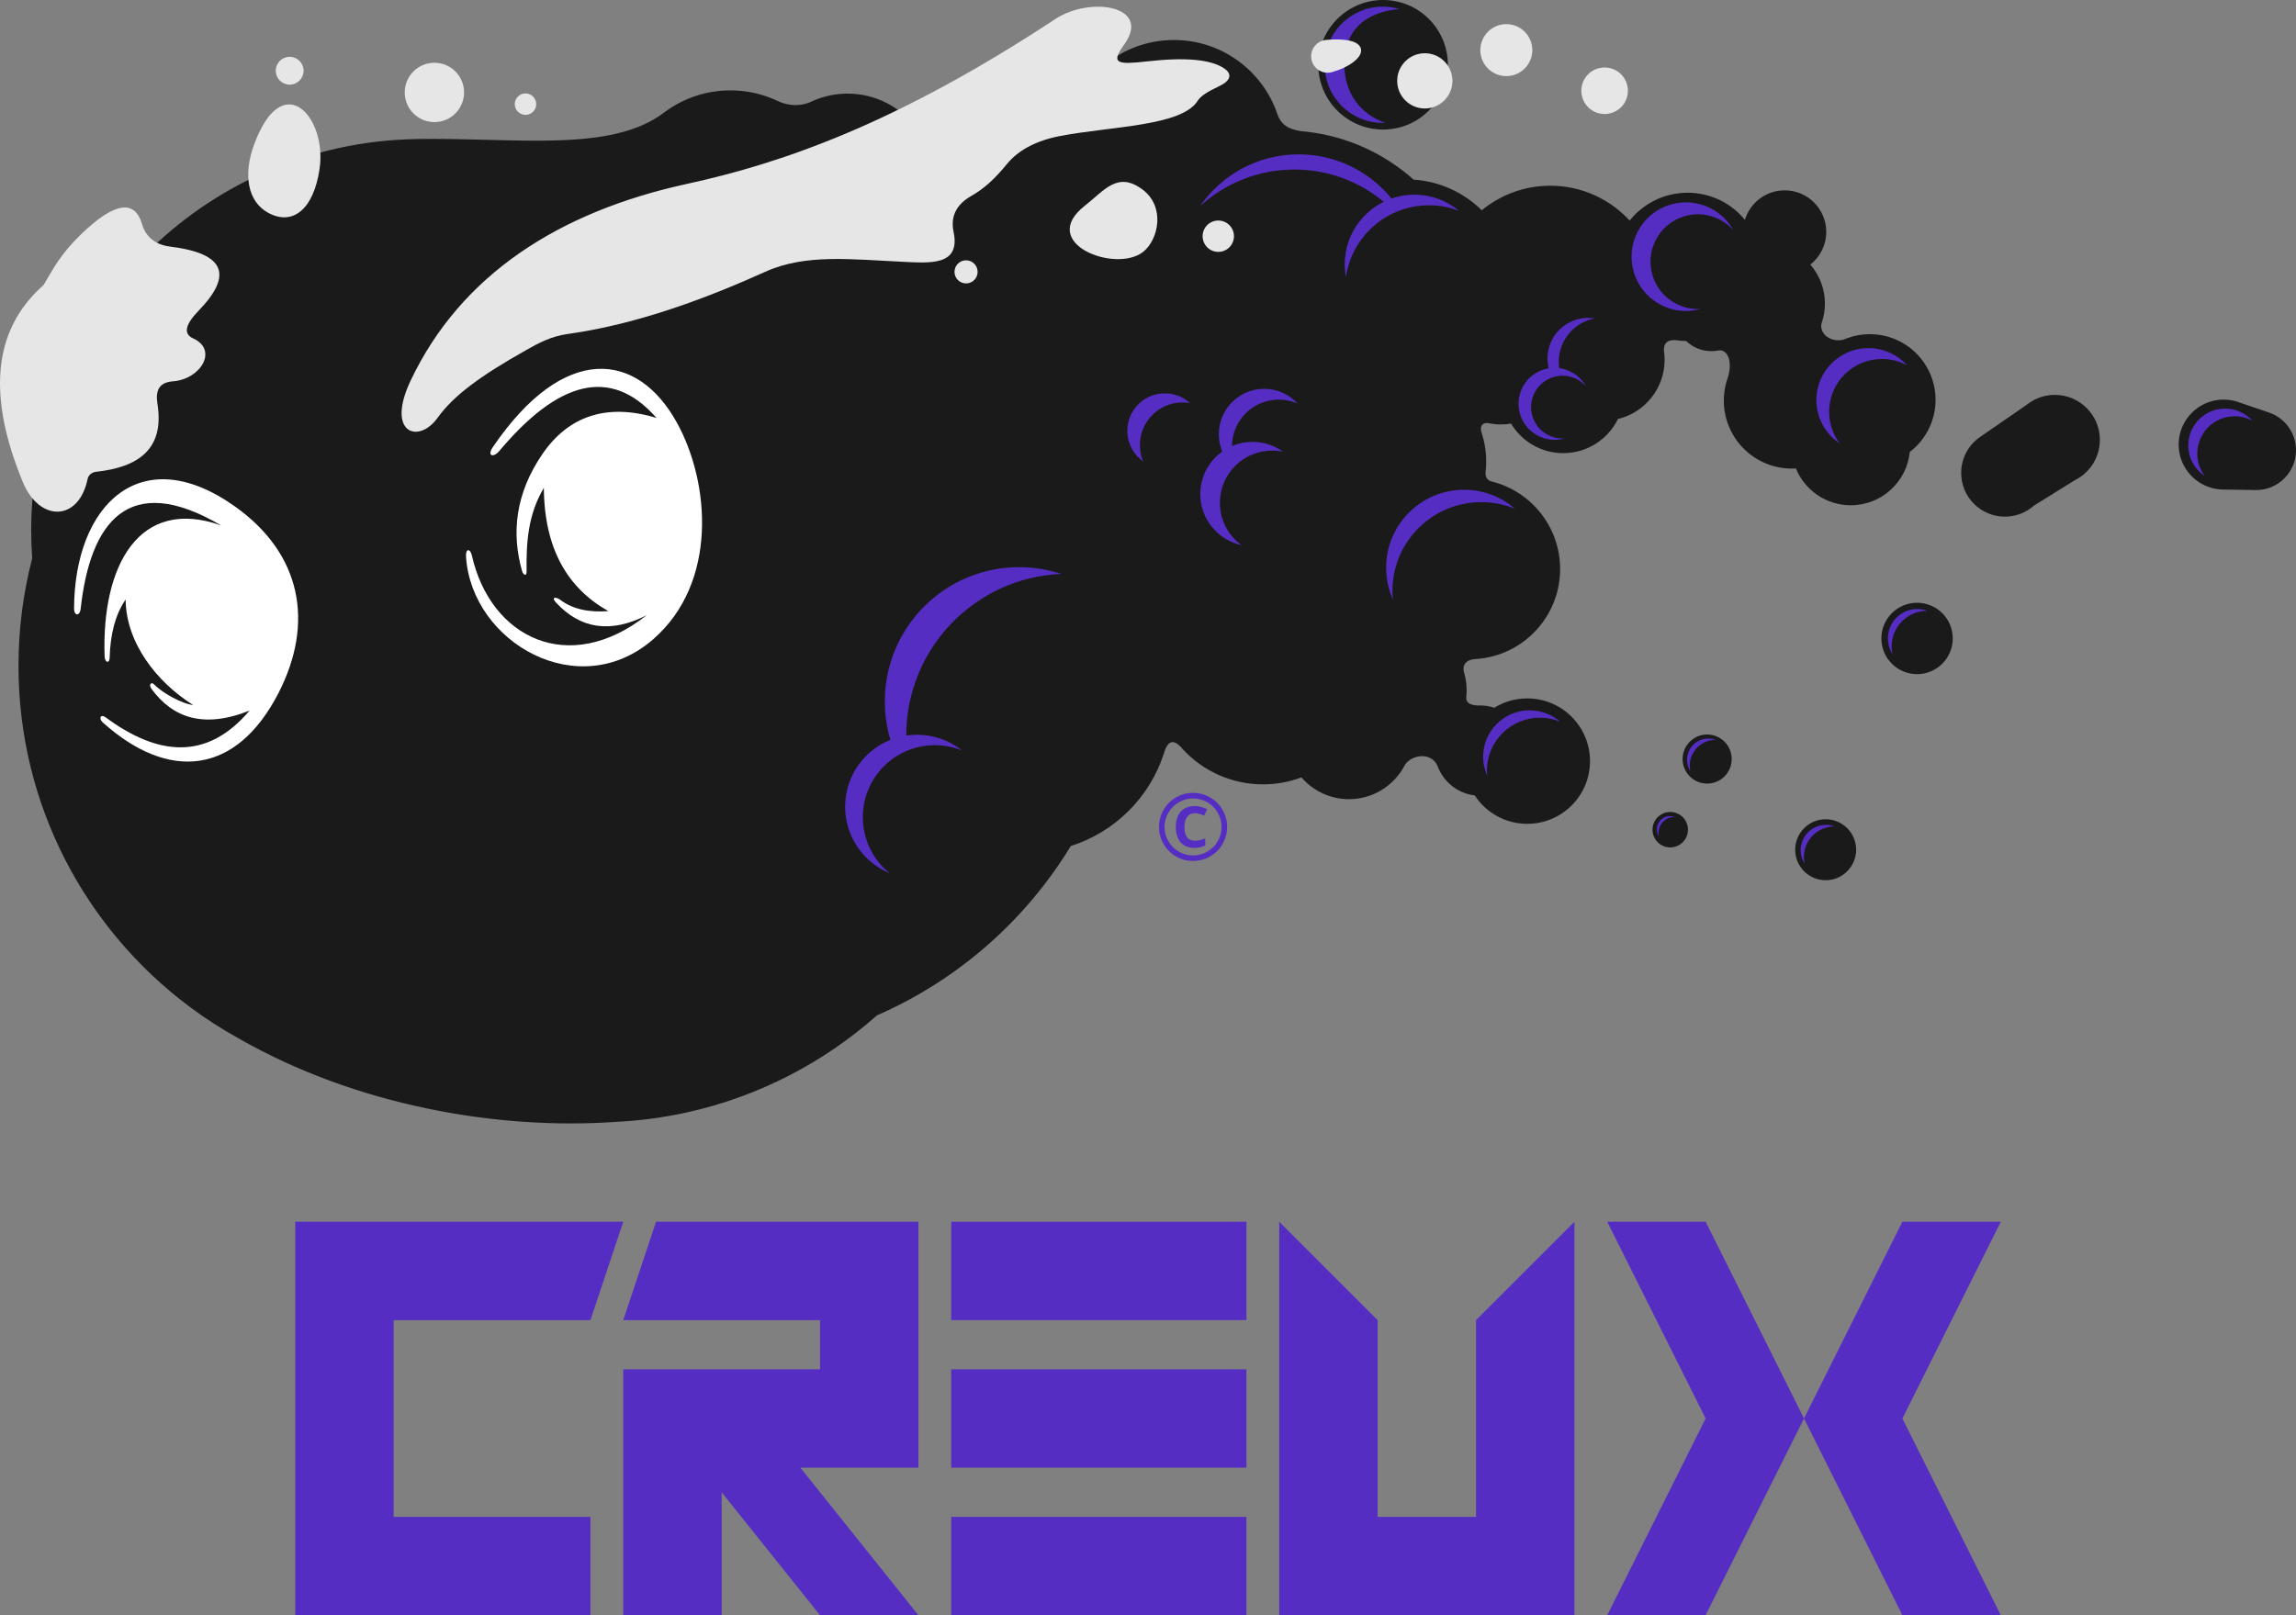 <?xml version="1.0" encoding="UTF-8"?>
<!DOCTYPE svg PUBLIC "-//W3C//DTD SVG 1.1//EN" "http://www.w3.org/Graphics/SVG/1.1/DTD/svg11.dtd">
<!-- Creator: CorelDRAW 2021 (64-Bit) -->
<svg xmlns="http://www.w3.org/2000/svg" xml:space="preserve" width="101.713mm" height="71.576mm" version="1.1" style="shape-rendering:geometricPrecision; text-rendering:geometricPrecision; image-rendering:optimizeQuality; fill-rule:evenodd; clip-rule:evenodd"
viewBox="0 0 10157.08 7147.54"
 xmlns:xlink="http://www.w3.org/1999/xlink"
 xmlns:xodm="http://www.corel.com/coreldraw/odm/2003">
 <rect x="0" y="0" width="10157.08" height="7147.54" fill="#808080" stroke="none"/>
 <defs>
  <style type="text/css">
   <![CDATA[
    .fil3 {fill:none}
    .fil0 {fill:#1A1A1A}
    .fil1 {fill:#552DC2}
    .fil2 {fill:#E6E6E6}
    .fil4 {fill:white}
    .fil5 {fill:#552DC2;fill-rule:nonzero}
   ]]>
  </style>
 </defs>
 <g id="Layer_x0020_1">
  <g id="_2078844586096">
   <g>
    <path class="fil0" d="M2941.4 495.36c81.06,-60.01 181.38,-95.5 289.97,-95.5 71.23,0 138.9,15.28 199.89,42.73l0 0 0.08 0.03c5.09,2.3 10.15,4.67 15.15,7.14 40.52,17.16 87.58,21.85 134.61,3.67 6.61,-3.28 13.33,-6.35 20.16,-9.25l0.08 -0.04 0 0.01c45.52,-19.25 95.58,-29.9 148.1,-29.9 125.83,0 237.39,61.06 306.72,155.16 102.84,-44.85 216.36,-69.77 335.72,-69.77 116.23,0 226.93,23.59 327.62,66.23 43.83,-221.68 239.31,-388.86 473.86,-388.86 209.5,0 387.82,133.4 454.74,319.87l0.02 -0.01 0.13 0.42c1.54,4.3 3,8.64 4.42,12.98 15.73,40.19 45.48,62.08 104.13,70.17 8.34,0.72 16.65,1.55 24.92,2.5l0.27 0.02 -0.01 0c180.02,20.75 343.03,97.27 471.41,211.82 117.25,7.9 222.89,58.16 301.77,135.58 82.41,-67.8 187.97,-108.53 303.02,-108.53 138.92,0 263.96,59.38 351.19,154.12 60.16,-75.02 152.57,-123.07 256.19,-123.07 102.15,0 193.4,46.65 253.59,119.83 22.91,-75.46 93.02,-130.4 175.97,-130.4 101.55,0 183.88,82.33 183.88,183.89 0,58.75 -27.56,111.07 -70.45,144.74 40.19,46.1 64.55,106.36 64.55,172.32 0,26.58 -3.96,52.24 -11.31,76.42l-0.01 0.01c-1.18,3.87 -2.45,7.72 -3.8,11.52 -10.52,47.35 43.77,86.77 99.81,70.96 35.06,-15.03 73.7,-23.36 114.27,-23.36 160.42,0 290.48,130.08 290.48,290.5 0,94.03 -44.72,177.62 -114.01,230.72 -13.29,132.42 -125.07,235.82 -260.98,235.82 -109.66,0 -203.59,-67.31 -242.78,-162.83 -5.94,0.35 -11.92,0.53 -17.94,0.53 -166.19,0 -300.9,-134.71 -300.9,-300.88 0,-27.7 3.74,-54.52 10.76,-80l-0.01 0 0.02 -0.04c2.39,-8.7 5.16,-17.23 8.3,-25.58 21.06,-77.33 -6.5,-119.25 -40.09,-116.74 -2.91,0.62 -5.85,1.18 -8.82,1.65 -8.23,1.3 -16.67,1.97 -25.25,1.97 -43.12,0 -82.27,-16.98 -111.14,-44.62 -7.51,-0.14 -14.96,-0.52 -22.34,-1.15l0 0.01 -0.04 -0.01c-8.37,-0.72 -16.64,-1.74 -24.81,-3.07 -37.11,-1.73 -52.7,13.6 -51.63,46.39 1,6.63 1.77,13.36 2.29,20.15l0 0.02c0.52,6.8 0.78,13.68 0.78,20.62 0,127.05 -88,233.55 -206.35,261.91 -43.81,89.42 -135.71,151.02 -242,151.02 -98.04,0 -183.85,-52.4 -230.96,-130.7 -14.6,2.46 -29.6,3.74 -44.9,3.74 -17.2,0 -34.01,-1.61 -50.31,-4.69l-0.02 -0.01 -0.04 0c-1.92,-0.37 -3.83,-0.74 -5.74,-1.15 -25.41,-3.74 -37.7,13.42 -30.12,39.42l1.47 4.48 0.03 0.09 -0.01 0c12.74,39.59 19.62,81.81 19.62,125.62 0,15.73 -0.89,31.25 -2.62,46.51 -1.82,24.32 8.38,37.09 27.8,42.36l2.43 0.61 0.28 0.06 -0.01 0.01c172.06,44.36 299.21,200.57 299.21,386.48 0,209.41 -161.29,381.14 -366.42,397.79l0.03 0.02 -0.29 0.01c-4.28,0.34 -8.58,0.63 -12.9,0.84 -38.73,4.54 -52.92,26.74 -46.24,56.08 0.89,2.92 1.75,5.84 2.55,8.8 6.35,23.28 9.74,47.77 9.74,73.07 0,9.02 -0.43,17.93 -1.28,26.74l0 0 -0.56 5.28c-1.16,25.19 21.99,33.51 50.68,35.21 3.4,-0.17 6.81,-0.26 10.26,-0.26 22.12,0 43.4,3.61 63.29,10.25 42.37,-26.22 92.33,-41.38 145.83,-41.38 153.27,0 277.52,124.25 277.52,277.51 0,153.27 -124.26,277.52 -277.52,277.52 -97.28,0 -182.86,-50.07 -232.41,-125.84 -73.59,-8.56 -134.98,-57.13 -161.83,-123.38l-0.02 0.01 -0.17 -0.47c-0.71,-1.75 -1.39,-3.51 -2.05,-5.27 -27.11,-64.01 -114,-52.8 -144.94,-5.61 -1.83,3.58 -3.74,7.12 -5.72,10.62l-0.07 0.15 0 -0.02c-47.71,83.99 -137.97,140.67 -241.46,140.67 -84.03,0 -159.35,-37.36 -210.24,-96.37 -52.89,19.89 -110.17,30.81 -170.01,30.81 -139.41,0 -265.02,-59.09 -353.18,-153.57l0 0.02 -0.15 -0.18c-4.41,-4.73 -8.75,-9.56 -12.97,-14.47 -31.6,-31.32 -53.56,-22.29 -68.43,18.98 -1.49,4.97 -3.05,9.93 -4.65,14.85l-0.14 0.47 -0.01 -0.03c-63.35,193.15 -216.96,345.4 -410.96,406.85 -200.75,329.98 -500.1,593.34 -857.19,749.12 -235.85,209.26 -524.61,360.2 -843.7,430.15l0.02 0.03 -1.2 0.23c-100.12,21.88 -203.22,35.8 -308.6,41.04 -525.88,37.27 -1153.7,-72.55 -1674.04,-371.29 -73.22,-40.62 -143.42,-85.97 -210.24,-135.65 -1.62,-1.18 -3.27,-2.31 -4.87,-3.49l0.18 -0.03c-458.6,-343.2 -755.49,-890.63 -755.49,-1507.5 0,-164.23 21.09,-323.54 60.63,-475.39 -2.9,-40.9 -4.45,-82.18 -4.45,-123.83 0,-946.57 759.32,-1715.67 1702.05,-1731.75l-0.17 -0.12c436.41,-8.03 864.82,63.84 1101.51,-119.94zm4447.41 3097.67c43.29,0 78.38,35.09 78.38,78.38 0,43.29 -35.09,78.39 -78.38,78.39 -43.29,0 -78.39,-35.1 -78.39,-78.39 0,-43.29 35.1,-78.38 78.39,-78.38zm163.33 -342.81c60,0 108.64,48.64 108.64,108.64 0,60 -48.64,108.64 -108.64,108.64 -60,0 -108.64,-48.64 -108.64,-108.64 0,-60 48.64,-108.64 108.64,-108.64zm524.27 375.07c74.47,0 134.84,60.38 134.84,134.84 0,74.47 -60.38,134.85 -134.84,134.85 -74.48,0 -134.85,-60.39 -134.85,-134.85 0,-74.47 60.38,-134.84 134.85,-134.84zm404.33 -958.04c87.21,0 157.92,70.71 157.92,157.92 0,87.21 -70.71,157.93 -157.92,157.93 -87.22,0 -157.93,-70.72 -157.93,-157.93 0,-87.21 70.71,-157.92 157.93,-157.92zm1356.29 -899.04c26.22,0 51.27,5.08 74.21,14.3l0 -0.01 126.15 42.9 0.23 0.08c69.46,23.62 119.45,89.4 119.45,166.86 0,97.3 -78.89,176.19 -176.19,176.19 -1.9,0 -3.78,-0.03 -5.67,-0.09l-135.04 -2.1 -3.14 0.03c-3.05,0 -6.07,-0.09 -9.09,-0.22l-0.33 0 0.01 -0.01c-105.57,-4.92 -189.67,-92.07 -189.67,-198.85 0,-109.95 89.14,-199.08 199.08,-199.08zm-871.94 23.52c7.98,-6.46 16.45,-12.32 25.37,-17.51l0.11 -0.08 0 0.02c29.35,-17.05 63.44,-26.81 99.82,-26.81 109.95,0 199.08,89.14 199.08,199.07 0,78.14 -45.03,145.75 -110.54,178.34l0.01 0.01 -181.18 112.63 0 -0.01c-34.16,30.36 -79.14,48.82 -128.44,48.82 -106.82,0 -193.43,-86.61 -193.43,-193.43 0,-64.32 31.41,-121.29 79.71,-156.46l-0.02 -0.01 0.42 -0.29c2.35,-1.7 4.72,-3.33 7.13,-4.92l201.95 -139.37zm-2846.62 -1791.73c158.3,0 286.62,128.33 286.62,286.63 0,158.3 -128.32,286.63 -286.62,286.63 -158.31,0 -286.63,-128.33 -286.63,-286.63 0,-158.3 128.32,-286.63 286.63,-286.63z"/>
    <path class="fil1" d="M6190.14 39.82c-157.16,14.7 -243.01,99.14 -243.01,245.85 0,122.75 67.51,218.02 181.19,258 -3.64,0.16 -7.32,0.25 -11,0.25 -142.1,0 -257.29,-115.19 -257.29,-257.29 0,-142.09 115.19,-257.28 257.29,-257.28 25.29,0 49.74,3.67 72.83,10.48z"/>
    <path class="fil2" d="M1816.48 1684.29c222.93,-470.4 659.79,-747.85 1220.54,-870.15 410.95,-89.61 918.07,-259.57 1631.99,-730.21 153.96,-101.51 428.95,-58.95 303.48,114.02 -61.36,84.6 -28.21,88.33 101.75,73.68 173.55,-19.57 278.95,-7.59 336.81,28.06 46.33,28.55 29.34,59.33 -15.79,80.7 -53.32,25.26 -83.8,44.42 -96.48,64.91 -70.21,113.44 -380.94,112.84 -608.89,156.45 -104.27,19.95 -184.44,61.87 -234.92,123.56 -57.21,69.91 -104.15,110.85 -157.14,140.99 -68.34,38.89 -93.64,92.04 -79.33,160.18 31.72,151.02 -105.19,137.49 -225.02,131.91 -228.18,-10.61 -430.23,-36.14 -607.89,44.09 -243.08,109.77 -556.57,231.33 -872.86,275.17 -78.01,10.81 -134.48,42.96 -183.59,70.62 -201.69,113.58 -321.35,200.37 -393.44,300.62 -84.61,117.66 -229.73,68.58 -119.22,-164.59zm4847.23 -1577.53c63.51,0 115,51.49 115,115 0,63.51 -51.49,115 -115,115 -63.51,0 -115,-51.49 -115,-115 0,-63.51 51.49,-115 115,-115zm434.79 191.74c56.88,0 103.01,46.13 103.01,103.02 0,56.89 -46.13,103.01 -103.01,103.01 -56.89,0 -103.02,-46.12 -103.02,-103.01 0,-56.89 46.13,-103.02 103.02,-103.02zm-795.36 -62.9c67.49,0 122.21,54.71 122.21,122.21 0,67.49 -54.72,122.2 -122.21,122.2 -67.49,0 -122.21,-54.71 -122.21,-122.2 0,-67.5 54.72,-122.21 122.21,-122.21zm-402.94 80.9c-8.42,3.42 -17.63,5.3 -27.28,5.3 -40.15,0 -72.71,-32.56 -72.71,-72.72 0,-38.97 30.67,-70.77 69.17,-72.62l0 -0.01c47.5,-4.11 139.78,-5.83 151.1,39.33 10.46,41.77 -66.41,86.67 -120.28,100.72l0 -0.01zm-1101.23 593.98c87.39,-68.58 144.42,-152.99 253.72,-73.07 103.9,75.97 72.78,221.88 5.32,276.32 -120.77,97.46 -471.02,-36.92 -259.05,-203.26zm590.5 65.33c38.32,0 69.37,31.06 69.37,69.37 0,38.32 -31.06,69.37 -69.37,69.37 -38.32,0 -69.37,-31.06 -69.37,-69.37 0,-38.32 31.06,-69.37 69.37,-69.37zm-1115.83 176.07c28.24,0 51.13,22.89 51.13,51.13 0,28.23 -22.89,51.12 -51.13,51.12 -28.23,0 -51.12,-22.89 -51.12,-51.12 0,-28.24 22.89,-51.13 51.12,-51.13z"/>
    <path class="fil2" d="M387.59 2119.7c-39.27,188.89 -213.01,191.56 -286.5,13.7 -152.36,-368.78 -140.71,-667.16 91.44,-871.91 40.99,-68.5 73.87,-135.85 165.69,-224.47 150.08,-144.85 238.53,-153.96 269.95,-45.4 16.29,56.29 58.97,91.48 124.88,99.64 244.05,30.23 278.17,126.07 124.89,284.33 -59.23,61.15 -67.42,102.02 -23.62,121.82 111.97,50.62 34.22,180.54 -88.92,189.95 -64.69,4.94 -77.76,43.32 -68.7,101.03 31.65,201.59 -87.67,279.22 -271.15,299.27l0.01 0c-19.63,1.91 -34.49,15.02 -37.84,31.26l-0.15 0.77zm893.89 -1868.31c34,0 61.56,27.57 61.56,61.57 0,33.99 -27.56,61.56 -61.56,61.56 -34,0 -61.57,-27.57 -61.57,-61.56 0,-34 27.57,-61.57 61.57,-61.57zm1043.24 162.01c26.2,0 47.44,21.24 47.44,47.44 0,26.2 -21.24,47.44 -47.44,47.44 -26.2,0 -47.44,-21.24 -47.44,-47.44 0,-26.2 21.24,-47.44 47.44,-47.44zm-403 -135.72c72.51,0 131.29,58.78 131.29,131.3 0,72.51 -58.78,131.29 -131.29,131.29 -72.52,0 -131.3,-58.78 -131.3,-131.29 0,-72.52 58.78,-131.3 131.3,-131.3zm-797.19 360.74c126.99,-342.92 323.36,-119.19 289.05,110.11 -27.03,180.66 -120.38,251.82 -227.88,192.71 -88.95,-48.91 -111.81,-166.09 -61.17,-302.82z"/>
    <path class="fil3" d="M1327.4 1562.95c41.38,0 74.93,33.55 74.93,74.94 0,41.38 -33.55,74.93 -74.93,74.93 -41.39,0 -74.94,-33.55 -74.94,-74.93 0,-41.39 33.55,-74.94 74.94,-74.94z"/>
    <path class="fil4" d="M978.59 2325.16c-362.19,-128.9 -529.39,175.4 -515.86,578.56 0.97,28.83 21.56,34.14 22.31,6.84 2.79,-102.02 24.15,-189.52 70.73,-257.82 1.47,191.05 136.84,365.45 298.8,466.99 -48.95,-4.86 -137.03,-53.95 -172.78,-91.15 -12.98,-13.51 -25.01,1.41 -12.07,19.11 93.83,128.19 230.04,178.21 434.56,96.56 -190.3,224.6 -407.63,199.23 -636.75,30.18 -22.53,-16.62 -32.13,4.96 -13.07,22.13 291.48,262.44 591.11,233.62 777.9,-130.68 157.38,-306.93 104.09,-612.92 -191.76,-823.89 -416.99,-297.35 -710.69,-9.28 -712.95,449.8 -0.18,35.85 25.63,34.34 29.06,3.07 42.13,-384.19 210.99,-611.62 621.88,-369.69z"/>
    <path class="fil4" d="M2180.56 1977.97c315.78,-463.01 639.52,-421.53 812.77,-109.78 149.45,268.91 182.12,711.92 -104,960.76 -329.93,286.95 -801.43,14.43 -827.67,-363.71 -2.85,-41.07 18.85,-37.95 25.57,-8.12 82.4,365.82 429.01,536.75 773.61,265.17 -157.25,80.51 -293.08,62.86 -402.86,-57.9 -19.87,-21.85 0.69,-24.95 20.09,-10.32 56.55,42.63 129.67,56.51 213.16,50.12 -176.98,-99.89 -283.22,-270.51 -285.34,-545.28 -71.5,120.2 -78.02,245.24 -76.35,370.83 0.29,22.08 -14.94,14.87 -20.16,-3.51 -46.77,-164.77 -30.97,-340.76 90.69,-517.92 113.8,-165.7 282.46,-226.5 504.36,-158.85 -205.83,-234.63 -440.48,-157.47 -695.67,146.09 -26.57,31.63 -55.53,22.48 -28.2,-17.6z"/>
    <path class="fil1" d="M7550.15 913.74c51.87,21.51 92.2,59.06 117.65,104.53 -20.35,-22.86 -46.06,-41.59 -76.21,-54.09 -106.97,-44.36 -229.65,6.41 -274,113.38 -44.36,106.98 6.41,229.65 113.38,274 30.16,12.51 61.58,17.46 92.13,15.71 -50.15,14.12 -105.23,12.12 -157.09,-9.39 -122.65,-50.85 -180.85,-191.49 -130,-314.14 50.85,-122.65 191.49,-180.85 314.14,-130z"/>
    <path class="fil1" d="M6937.98 1639.8c34.36,14.25 61.08,39.14 77.95,69.25 -13.49,-15.14 -30.52,-27.55 -50.5,-35.84 -70.88,-29.38 -152.16,4.25 -181.54,75.12 -29.39,70.88 4.24,152.16 75.12,181.55 19.98,8.28 40.79,11.56 61.03,10.41 -33.22,9.36 -69.72,8.03 -104.08,-6.22 -81.26,-33.69 -119.82,-126.87 -86.13,-208.14 33.69,-81.26 126.88,-119.82 208.14,-86.13z"/>
    <path class="fil1" d="M6923.83 1438.06c39.72,-27.21 86.51,-36.27 130.56,-29.01 -25.66,4.9 -50.75,15.03 -73.68,30.74 -66.66,45.67 -96.12,125.33 -81.1,199.84l-38.52 18.93c-34.34,-77.49 -9.73,-170.86 62.73,-220.5z"/>
    <path class="fil1" d="M5744.9 682.99c180.41,0 339.71,90.19 435.35,227.95l-26.54 10.99c-111.06,-106.36 -261.7,-171.73 -427.62,-171.73 -161.03,0 -307.67,61.56 -417.7,162.42 95.52,-138.7 255.38,-229.64 436.52,-229.64z"/>
    <path class="fil1" d="M5540.76 1955.23c50.56,0 97.31,16.26 135.36,43.8 -15.63,-3.34 -31.83,-5.1 -48.44,-5.1 -127.61,0 -231.06,103.44 -231.06,231.06 0,77.04 37.72,145.27 95.7,187.25 -104.35,-22.26 -182.61,-114.96 -182.61,-225.94 0,-127.61 103.44,-231.06 231.06,-231.06z"/>
    <path class="fil1" d="M5592.49 1720.59c58.61,0 111.33,25.13 148.01,65.21 -25.52,-11.27 -53.73,-17.55 -83.43,-17.55 -114.21,0 -206.79,92.57 -206.79,206.78 0,14.92 1.59,29.46 4.58,43.48l-25.57 19.41c-23.56,-32.87 -37.43,-73.17 -37.43,-116.7 0,-110.81 89.82,-200.64 200.63,-200.64z"/>
    <path class="fil1" d="M5145 1740.69c45.73,-2.18 88.03,14.38 119.43,42.9 -13.56,-2.39 -27.6,-3.33 -41.93,-2.65 -104.13,4.95 -184.52,93.38 -179.57,197.51 1.07,22.48 6.03,43.83 14.2,63.47 -40.26,-28.48 -67.46,-74.54 -69.98,-127.61 -4.35,-91.54 66.31,-169.27 157.85,-173.63z"/>
    <path class="fil1" d="M6476.66 2167.27c86.28,0 165.16,31.71 225.61,84.08 -46.06,-18.94 -96.49,-29.42 -149.39,-29.42 -217.04,0 -392.98,175.94 -392.98,392.99 0,12.53 0.61,24.93 1.76,37.17 -19.08,-42.82 -29.69,-90.23 -29.69,-140.12 0,-190.37 154.31,-344.7 344.69,-344.7z"/>
    <path class="fil1" d="M6257.19 861.55c75.04,0 143.82,26.83 197.27,71.42 -41.31,-15.89 -86.19,-24.62 -133.09,-24.62 -186.84,0 -341.41,138.1 -367.26,317.79 -3.38,-18.27 -5.16,-37.11 -5.16,-56.36 0,-170.23 138.01,-308.24 308.24,-308.24z"/>
    <path class="fil1" d="M4508.46 2509.7c65.24,0 127.99,10.55 186.72,29.98 -381.51,15.59 -686.02,329.75 -686.02,715.09 0,12.45 0.33,24.83 0.96,37.12l-60.43 14.24c-22.88,-63.15 -35.36,-131.26 -35.36,-202.3 0,-328.13 266,-594.13 594.13,-594.13z"/>
    <path class="fil1" d="M4057.17 3251.31c75.42,0 144.7,26.24 199.26,70.07 -37.31,-15.34 -78.16,-23.82 -120.99,-23.82 -175.85,0 -318.41,142.56 -318.41,318.41 0,100.43 46.5,189.98 119.15,248.34 -115.85,-47.63 -197.42,-161.57 -197.42,-294.6 0,-175.85 142.56,-318.41 318.41,-318.41z"/>
    <path class="fil1" d="M8265.42 1540.35c68.06,0 129.2,29.58 171.31,76.57 -33.16,-18.1 -71.2,-28.4 -111.63,-28.4 -128.9,0 -233.39,104.49 -233.39,233.39 0,52.63 17.43,101.19 46.8,140.22 -62.11,-41.17 -103.08,-111.7 -103.08,-191.81 0,-127.01 102.97,-229.98 229.99,-229.98z"/>
    <path class="fil1" d="M8481.72 2694.88c15.87,0 31.07,2.85 45.13,8.05l-0.86 -0.01c-87.08,0 -157.68,70.59 -157.68,157.68 0,11.68 1.29,23.07 3.69,34.04 -12.83,-20.15 -20.28,-44.09 -20.28,-69.75 0,-71.8 58.21,-130.01 130,-130.01z"/>
    <path class="fil1" d="M7557.6 3268.01c11.52,0 22.58,2.07 32.79,5.85l-0.63 -0.01c-63.29,0 -114.6,51.31 -114.6,114.59 0,8.5 0.94,16.78 2.7,24.75 -9.34,-14.64 -14.75,-32.04 -14.75,-50.7 0,-52.18 42.3,-94.48 94.49,-94.48z"/>
    <path class="fil1" d="M7388.36 3611.03c7.17,0 14.04,1.29 20.39,3.64l-0.39 -0.01c-39.35,0 -71.26,31.91 -71.26,71.27 0,5.28 0.58,10.43 1.67,15.39 -5.8,-9.12 -9.17,-19.93 -9.17,-31.54 0,-32.44 26.3,-58.76 58.76,-58.76z"/>
    <path class="fil1" d="M8077.57 3650.1c13.63,0 26.69,2.45 38.78,6.91l-0.74 -0.01c-74.84,0 -135.5,60.66 -135.5,135.5 0,10.06 1.11,19.83 3.18,29.26 -11.03,-17.32 -17.44,-37.89 -17.44,-59.95 0,-61.69 50.02,-111.71 111.72,-111.71z"/>
    <path class="fil1" d="M9843.29 1808c48.16,0 91.42,20.93 121.22,54.17 -23.47,-12.8 -50.38,-20.08 -79,-20.08 -91.2,0 -165.14,73.93 -165.14,165.14 0,37.24 12.33,71.59 33.12,99.21 -43.95,-29.13 -72.94,-79.04 -72.94,-135.71 0,-89.87 72.86,-162.73 162.73,-162.73z"/>
    <path class="fil5" d="M5286.12 3598.48c-14.85,0 -26.27,5.33 -34.27,16.15 -8.01,10.73 -12.04,25.58 -12.04,44.53 0,19.63 3.62,34.75 10.87,45.29 7.19,10.54 19.02,15.81 35.44,15.81 7.39,0 15.26,-1.03 23.67,-3.02 8.42,-1.98 15.67,-4.37 21.82,-7.18l0 31.68c-15.32,6.77 -31.06,10.2 -47.06,10.2 -26.33,0 -46.72,-8.08 -61.22,-24.16 -14.5,-16.08 -21.75,-38.93 -21.75,-68.61 0,-28.59 7.32,-51.1 22.03,-67.59 14.7,-16.49 35.16,-24.77 61.35,-24.77 18.4,0 36.74,4.65 54.87,14.02l-13 28.67c-14.16,-7.32 -27.7,-11.01 -40.7,-11.01zm-158.92 60.74c0,-26.68 6.71,-51.72 20.04,-75.11 13.34,-23.4 31.75,-41.86 55.14,-55.34 23.33,-13.47 48.57,-20.25 75.52,-20.25 26.74,0 51.79,6.71 75.18,20.05 23.33,13.33 41.79,31.74 55.27,55.13 13.47,23.4 20.25,48.57 20.25,75.52 0,26.34 -6.5,51.1 -19.43,74.23 -13,23.12 -31.13,41.59 -54.52,55.48 -23.4,13.88 -48.98,20.86 -76.75,20.86 -27.64,0 -53.16,-6.91 -76.55,-20.73 -23.4,-13.81 -41.59,-32.35 -54.59,-55.41 -13.06,-23.12 -19.56,-47.95 -19.56,-74.43zm24.63 0c0,22.78 5.68,43.85 16.97,63.28 11.29,19.42 26.68,34.75 46.18,45.97 19.5,11.22 40.5,16.9 62.94,16.9 22.71,0 43.85,-5.74 63.34,-17.17 19.5,-11.42 34.82,-26.81 45.98,-46.11 11.15,-19.29 16.76,-40.22 16.76,-62.87 0,-22.44 -5.67,-43.44 -16.97,-63 -11.28,-19.56 -26.67,-34.96 -46.31,-46.18 -19.57,-11.29 -40.5,-16.9 -62.8,-16.9 -22.44,0 -43.31,5.53 -62.59,16.69 -19.36,11.08 -34.75,26.34 -46.25,45.91 -11.49,19.49 -17.25,40.63 -17.25,63.48z"/>
    <path class="fil1" d="M6766.88 3143.14c51.52,0 98.61,18.92 134.71,50.21 -27.5,-11.31 -57.62,-17.57 -89.2,-17.57 -129.59,0 -234.63,105.04 -234.63,234.63 0,7.49 0.36,14.89 1.05,22.2 -11.39,-25.56 -17.73,-53.87 -17.73,-83.66 0,-113.67 92.14,-205.81 205.8,-205.81z"/>
   </g>
   <g>
    <polygon class="fil1" points="1306.15,5406.37 1741.44,5406.37 2757.12,5406.37 2612.03,5841.66 1741.44,5841.66 1741.44,6712.25 2612.03,6712.25 2612.03,7147.54 1741.44,7147.54 1306.15,7147.54 1306.15,6712.25 1306.15,5841.66 "/>
    <polygon class="fil1" points="3627.7,5841.66 2757.12,5841.66 2902.22,5406.37 3627.7,5406.37 4062.99,5406.37 4062.99,5841.66 4062.99,6059.31 4062.99,6494.6 3627.7,6494.6 3540.65,6494.6 4062.99,7147.54 3627.7,7147.54 3192.41,6603.42 3192.41,7147.54 2757.12,7147.54 2757.12,6494.6 2757.12,6059.31 3192.41,6059.31 3627.7,6059.31 "/>
    <path class="fil1" d="M4208.1 6712.25l1305.87 0 0 435.29 -1305.87 0 0 -435.29zm0 -652.93l1305.87 0 0 435.29 -1305.87 0 0 -435.29zm0 -652.94l1305.87 0 0 435.29 -1305.87 0 0 -435.29z"/>
    <polygon class="fil1" points="6094.37,5841.66 6094.37,6712.25 6529.66,6712.25 6529.66,5841.66 6964.95,5406.37 6964.95,6712.25 6964.95,7147.54 6529.66,7147.54 6094.37,7147.54 5659.08,7147.54 5659.08,6712.25 5659.08,5406.37 "/>
    <polygon class="fil1" points="7545.33,5406.37 7980.62,6276.96 8415.92,7147.54 8851.21,7147.54 8415.92,6276.96 8851.21,5406.37 8415.92,5406.37 7980.62,6276.96 7545.33,7147.54 7110.04,7147.54 7545.33,6276.96 7110.04,5406.37 "/>
   </g>
  </g>
 </g>
</svg>
